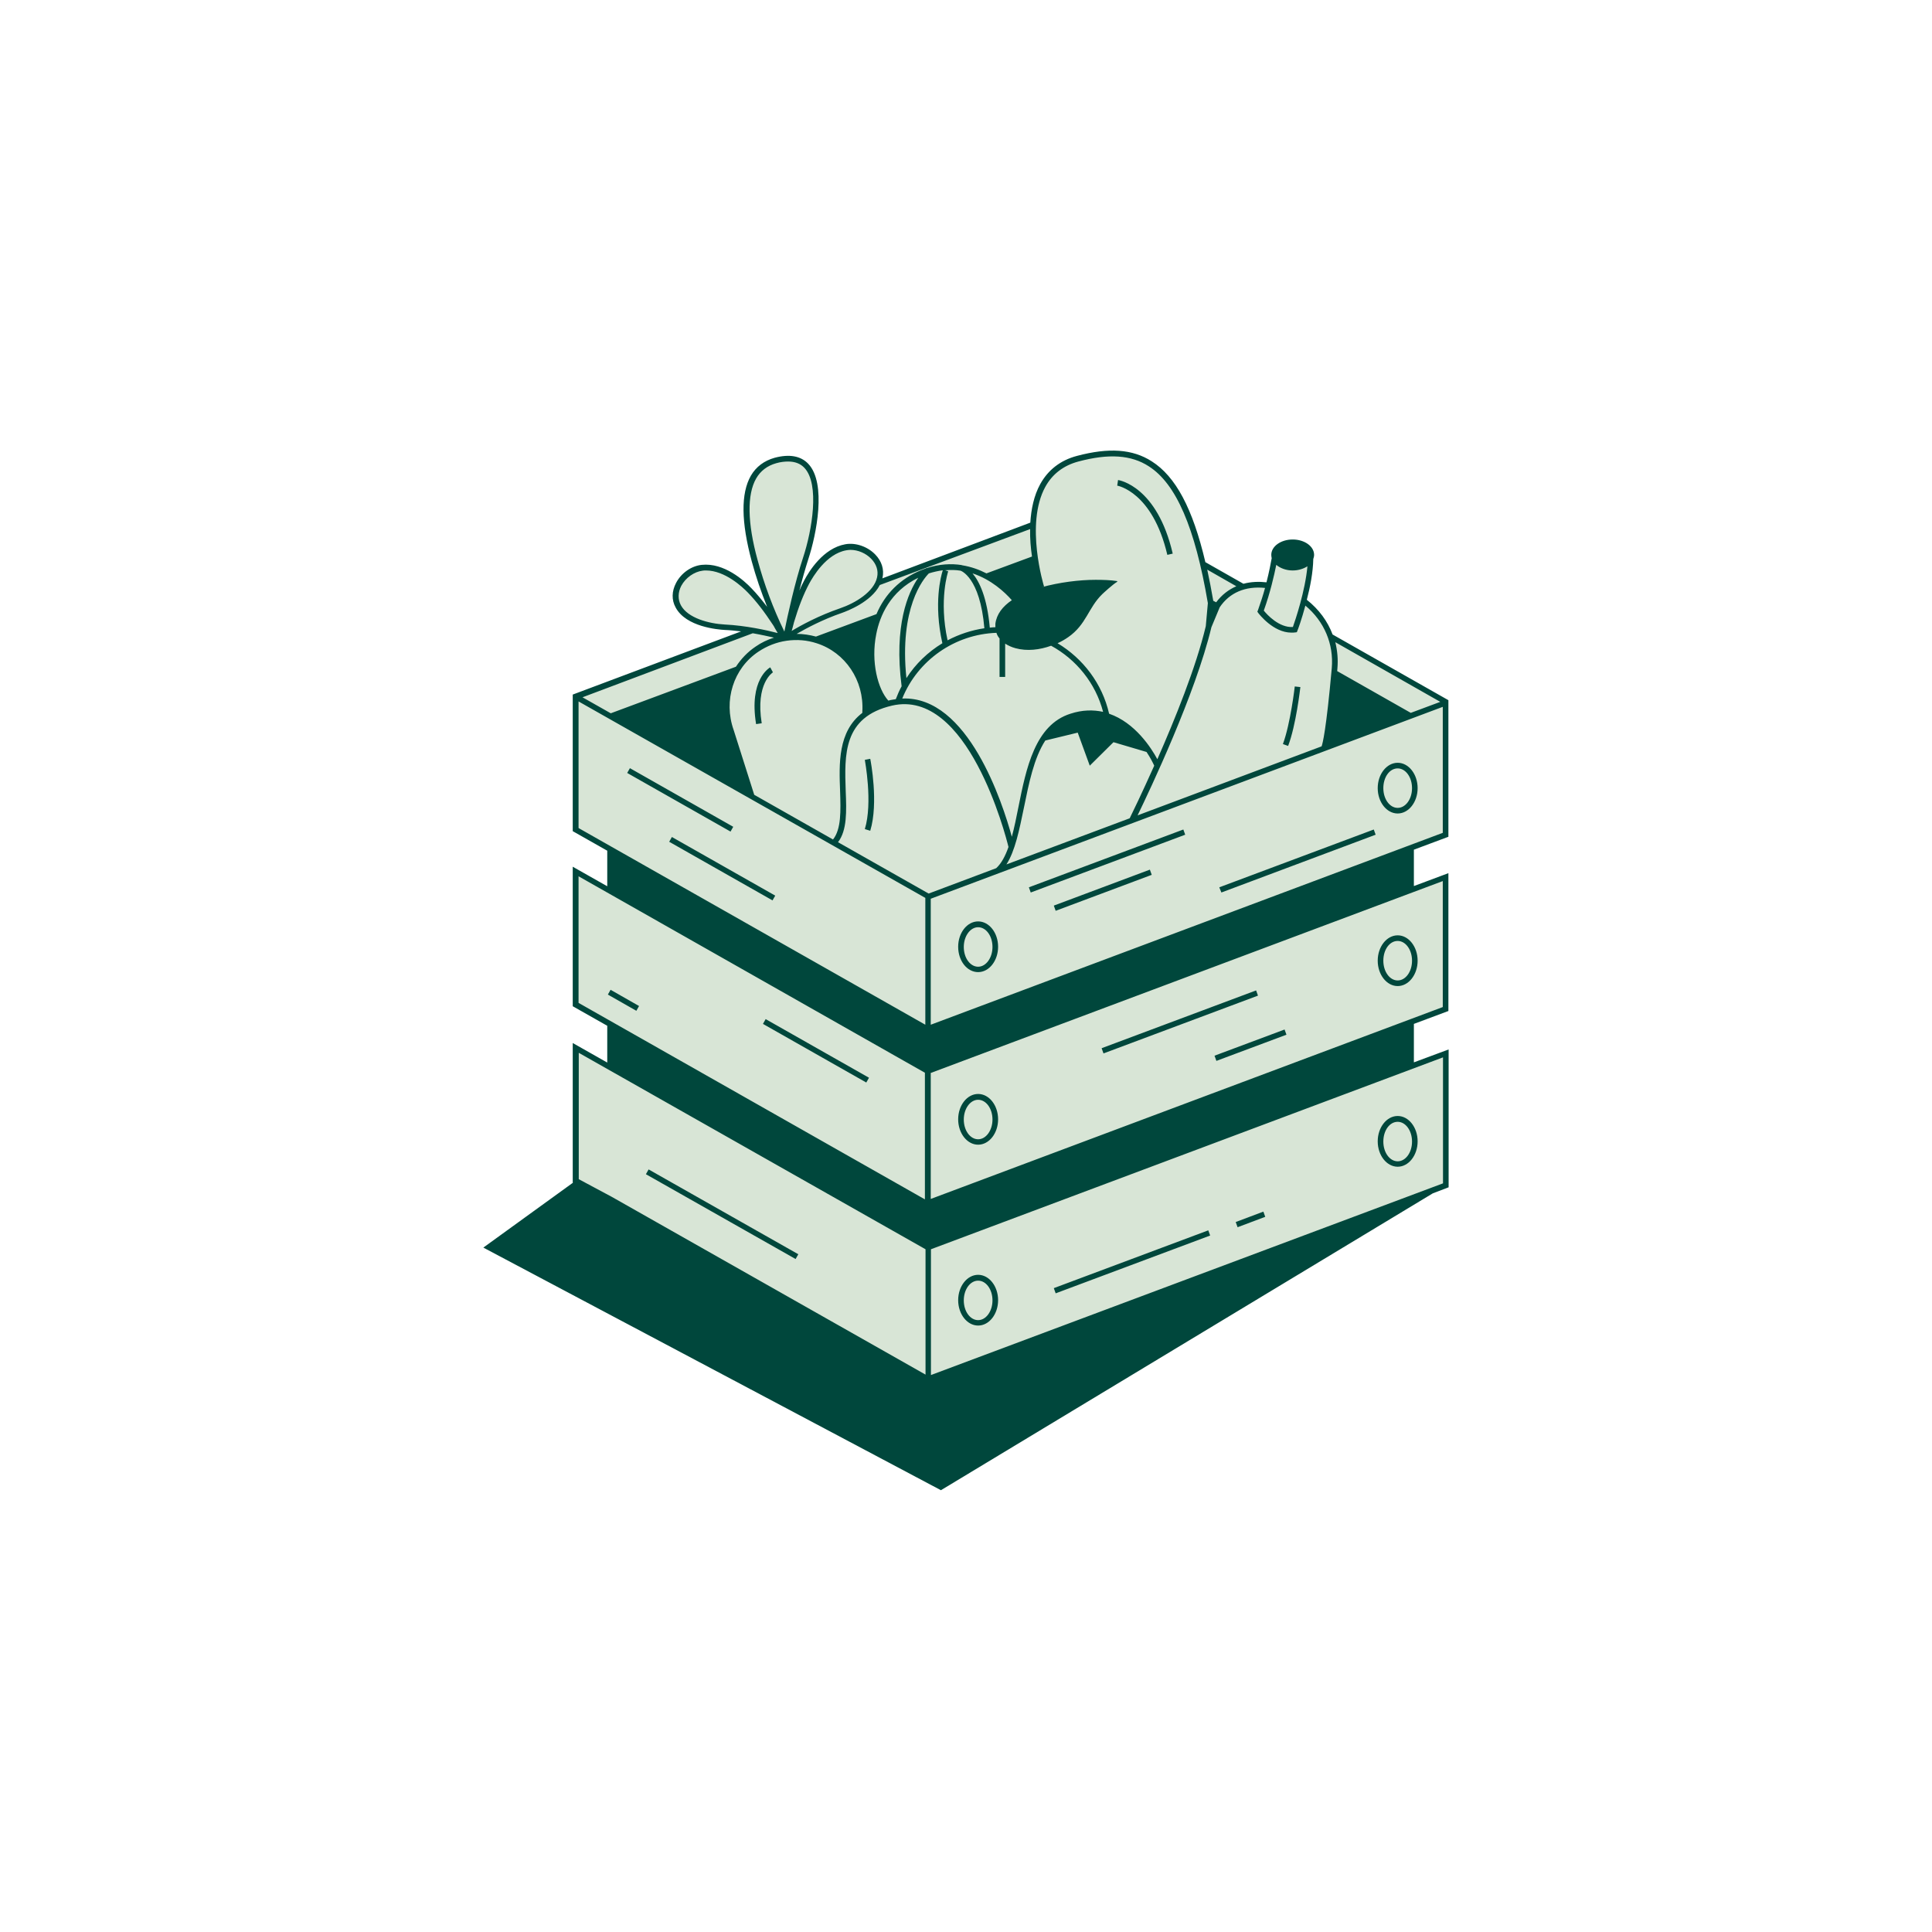 <svg xmlns="http://www.w3.org/2000/svg" xmlns:xlink="http://www.w3.org/1999/xlink" width="500" zoomAndPan="magnify" viewBox="0 0 375 375" height="500" preserveAspectRatio="xMidYMid meet" version="1.0"><defs><clipPath id="b56bce7d80"><path d="M 93.816 87 L 281.316 87 L 281.316 289.668 L 93.816 289.668 Z M 93.816 87 " clip-rule="nonzero"/></clipPath></defs><path fill="#d8e5d6" d="M 180.09 242.156 L 280.609 204.469 L 280.609 230.09 L 180.09 267.699 L 118.473 232.797 L 111.773 229.203 L 111.773 203.379 Z M 180.09 207.938 L 111.773 169.199 L 111.773 194.984 L 180.09 233.723 L 180.09 233.52 L 280.609 195.832 L 280.609 170.246 L 180.09 207.898 Z M 258.254 123.559 C 257.203 120.734 255.348 118.355 253.09 116.66 L 254.422 107.781 L 247.52 107.781 C 247.52 107.781 247.156 110.324 246.27 113.715 C 244.574 113.43 242.84 113.512 241.305 113.996 L 233.559 109.559 C 228.875 89.945 221.492 85.75 209.184 89.059 C 202.727 90.793 200.793 96.441 200.551 101.93 L 200.508 101.93 L 170.363 113.27 C 170.527 112.906 170.648 112.543 170.727 112.18 C 171.496 108.547 167.418 105.723 164.152 106.328 C 160.762 106.934 158.059 110.242 156.562 113.109 C 155.516 115.125 154.668 117.266 153.98 119.441 L 153.457 119.645 C 154.184 116.375 155.234 112.02 156.402 108.508 C 158.301 102.859 161.688 86.477 150.551 89.5 C 142.562 91.641 144.984 103.301 146.516 108.91 C 147.605 112.906 149.02 116.859 150.715 120.695 L 150.352 120.855 C 148.938 118.676 147.363 116.578 145.547 114.723 C 143.289 112.383 139.777 109.961 136.348 110.324 C 132.996 110.688 129.93 114.52 131.668 117.789 C 133.199 120.652 137.719 121.703 140.664 121.824 C 142.52 121.906 144.336 122.148 146.031 122.43 L 145.91 122.469 L 111.73 135.301 L 111.73 161.129 L 180.051 199.867 L 180.492 199.543 L 280.609 162.016 L 280.609 136.23 Z M 258.254 123.559 " fill-opacity="1" fill-rule="nonzero"/><g clip-path="url(#b56bce7d80)"><path fill="#00473c" d="M 189.855 188.688 C 191.996 188.688 193.73 186.469 193.73 183.766 C 193.73 181.062 191.996 178.844 189.855 178.844 C 187.715 178.844 185.98 181.062 185.98 183.766 C 185.98 186.512 187.715 188.688 189.855 188.688 Z M 189.855 179.973 C 191.391 179.973 192.641 181.668 192.641 183.805 C 192.641 185.906 191.391 187.641 189.855 187.641 C 188.32 187.641 187.07 185.945 187.07 183.805 C 187.07 181.707 188.32 179.973 189.855 179.973 Z M 271.289 157.898 C 273.426 157.898 275.16 155.68 275.16 152.977 C 275.16 150.273 273.426 148.055 271.289 148.055 C 269.148 148.055 267.414 150.273 267.414 152.977 C 267.414 155.68 269.148 157.898 271.289 157.898 Z M 271.289 149.145 C 272.82 149.145 274.074 150.84 274.074 152.977 C 274.074 155.117 272.82 156.809 271.289 156.809 C 269.754 156.809 268.504 155.117 268.504 152.977 C 268.504 150.84 269.715 149.145 271.289 149.145 Z M 189.855 212.336 C 187.715 212.336 185.98 214.555 185.98 217.258 C 185.98 219.961 187.715 222.184 189.855 222.184 C 191.996 222.184 193.73 219.961 193.73 217.258 C 193.73 214.555 191.996 212.336 189.855 212.336 Z M 189.855 221.133 C 188.32 221.133 187.07 219.438 187.07 217.301 C 187.07 215.199 188.32 213.465 189.855 213.465 C 191.391 213.465 192.641 215.16 192.641 217.301 C 192.641 219.398 191.391 221.133 189.855 221.133 Z M 271.289 181.547 C 269.148 181.547 267.414 183.766 267.414 186.469 C 267.414 189.172 269.148 191.395 271.289 191.395 C 273.426 191.395 275.16 189.172 275.16 186.469 C 275.16 183.766 273.426 181.547 271.289 181.547 Z M 271.289 190.305 C 269.754 190.305 268.504 188.609 268.504 186.469 C 268.504 184.332 269.715 182.637 271.289 182.637 C 272.82 182.637 274.074 184.332 274.074 186.469 C 274.074 188.609 272.82 190.305 271.289 190.305 Z M 189.855 257.289 C 191.996 257.289 193.73 255.07 193.73 252.367 C 193.73 249.664 191.996 247.441 189.855 247.441 C 187.715 247.441 185.98 249.664 185.98 252.367 C 185.98 255.07 187.715 257.289 189.855 257.289 Z M 189.855 248.574 C 191.391 248.574 192.641 250.27 192.641 252.406 C 192.641 254.504 191.391 256.238 189.855 256.238 C 188.32 256.238 187.07 254.547 187.07 252.406 C 187.07 250.27 188.32 248.574 189.855 248.574 Z M 271.289 226.461 C 273.426 226.461 275.16 224.238 275.16 221.535 C 275.16 218.832 273.426 216.613 271.289 216.613 C 269.148 216.613 267.414 218.832 267.414 221.535 C 267.414 224.238 269.148 226.461 271.289 226.461 Z M 271.289 217.742 C 272.82 217.742 274.074 219.438 274.074 221.578 C 274.074 223.715 272.82 225.41 271.289 225.41 C 269.754 225.41 268.504 223.715 268.504 221.578 C 268.504 219.438 269.715 217.742 271.289 217.742 Z M 200.066 173.234 L 199.703 172.227 L 229.684 161.008 L 230.047 162.016 Z M 237.07 173.234 L 236.664 172.227 L 266.648 161.008 L 267.012 162.016 Z M 204.906 251.035 L 204.543 250.027 L 234.527 238.809 L 234.891 239.816 Z M 240.215 238.203 L 239.852 237.195 L 245.219 235.176 L 245.582 236.184 Z M 244.172 193.25 L 214.188 204.469 L 213.824 203.457 L 243.809 192.238 Z M 249.336 199.828 L 249.699 200.836 L 236.102 205.918 L 235.738 204.91 Z M 223.188 168.797 L 223.551 169.805 L 204.906 176.785 L 204.543 175.777 Z M 141.797 161.41 L 121.738 150.031 L 122.266 149.102 L 142.32 160.48 Z M 130.414 162.461 L 150.473 173.84 L 149.945 174.766 L 129.891 163.387 Z M 148.613 197.809 L 168.672 209.188 L 168.145 210.117 L 148.09 198.738 Z M 154.426 244.375 L 125.371 227.914 L 125.895 226.984 L 154.949 243.449 Z M 118.512 192.117 L 124.039 195.266 L 123.516 196.195 L 117.988 193.047 Z M 216.852 94.262 L 217.012 93.172 C 217.297 93.215 224.598 94.426 227.625 107.457 L 226.578 107.699 C 223.711 95.434 216.891 94.262 216.852 94.262 Z M 168.914 147.285 C 168.992 147.648 170.566 155.84 168.914 161.25 L 167.863 160.926 C 169.438 155.801 167.863 147.57 167.863 147.488 Z M 149.504 129.531 L 150.027 130.5 C 149.988 130.539 146.598 132.598 147.848 140.387 L 146.758 140.547 C 145.348 131.914 149.301 129.652 149.504 129.531 Z M 250.023 144.785 L 249.012 144.422 C 250.465 140.508 251.312 133.324 251.312 133.242 L 252.402 133.363 C 252.363 133.648 251.555 140.789 250.023 144.785 Z M 274.434 206.203 L 274.434 198.738 L 281.133 196.234 L 281.133 169.48 L 274.434 171.984 L 274.434 164.922 L 281.133 162.418 L 281.133 135.906 L 258.656 123.156 C 257.688 120.574 255.996 118.273 253.652 116.418 C 254.301 113.957 254.863 111.051 254.906 108.508 C 254.984 108.266 255.066 107.984 255.066 107.699 C 255.066 106.047 253.211 104.715 250.91 104.715 C 248.609 104.715 246.754 106.047 246.754 107.699 C 246.754 107.902 246.793 108.145 246.836 108.348 C 246.672 109.234 246.352 110.969 245.824 113.027 C 244.371 112.867 242.84 112.906 241.348 113.309 L 233.961 109.113 C 231.5 98.66 228.191 92.488 223.551 89.543 C 219.836 87.16 215.238 86.84 209.023 88.492 C 205.836 89.34 203.453 91.195 201.922 93.941 C 200.672 96.199 200.145 98.863 199.984 101.445 L 171.254 112.262 C 171.254 112.219 171.254 112.219 171.293 112.18 C 171.656 110.523 171.133 108.91 169.879 107.621 C 168.387 106.086 166.086 105.277 164.07 105.641 C 159.793 106.41 157.047 110.848 156.078 112.703 C 155.758 113.309 155.434 113.957 155.152 114.641 C 155.676 112.582 156.281 110.445 156.887 108.547 C 158.461 103.785 160.477 93.82 156.887 90.027 C 155.434 88.492 153.215 88.09 150.352 88.855 C 148.332 89.422 146.758 90.59 145.75 92.324 C 143.773 95.758 143.852 101.324 145.91 108.953 C 146.719 111.938 147.727 114.883 148.898 117.789 C 147.887 116.457 146.879 115.246 145.871 114.199 C 144.418 112.664 140.543 109.195 136.227 109.637 C 134.207 109.84 132.23 111.211 131.223 113.148 C 130.375 114.762 130.336 116.457 131.141 117.91 C 133.16 121.703 139.375 122.188 140.625 122.27 C 141.715 122.309 142.805 122.43 143.852 122.551 L 111.168 134.816 L 111.168 161.328 L 117.867 165.121 L 117.867 172.023 L 111.168 168.23 L 111.168 195.309 L 117.867 199.102 L 117.867 206.242 L 111.168 202.449 L 111.168 229.527 L 111.207 229.566 L 93.816 242.156 L 182.633 289.25 L 278.109 231.625 L 281.176 230.453 L 281.176 203.699 Z M 279.559 136.23 L 273.832 138.367 L 259.547 130.258 C 259.547 130.098 259.586 129.934 259.586 129.773 C 259.746 128 259.586 126.305 259.184 124.648 Z M 280.043 137.199 L 280.043 161.652 L 180.656 198.898 L 180.656 174.445 Z M 175.004 133.203 C 174.562 134.012 174.199 134.859 173.875 135.707 C 173.555 135.746 173.23 135.828 172.906 135.867 C 172.746 135.906 172.586 135.949 172.422 135.988 C 170.406 133.77 168.992 128.48 170.082 123.074 C 170.77 119.523 172.785 114.801 178.234 112.141 C 176.258 115.004 173.473 121.34 175.004 133.203 Z M 182.914 124.852 C 180.129 126.547 177.711 128.844 175.934 131.629 C 174.52 117.949 179.242 112.34 180.293 111.293 C 181.219 111.008 182.109 110.809 182.996 110.688 C 182.633 111.777 181.18 117.145 182.914 124.852 Z M 193.406 122.832 C 193.527 123.238 193.73 123.598 194.012 123.922 L 194.012 131.387 L 195.102 131.387 L 195.102 124.93 C 195.668 125.293 196.352 125.617 197.117 125.82 C 199.34 126.426 201.801 126.141 204.02 125.336 C 208.902 128 212.656 132.598 214.109 138.168 C 212.211 137.762 210.113 137.762 207.773 138.531 C 200.871 140.711 199.176 149.184 197.684 156.609 C 197.281 158.668 196.875 160.645 196.395 162.418 C 194.617 155.883 187.879 135.02 175.125 135.586 C 178.152 128.117 185.336 123.117 193.406 122.832 Z M 183.438 110.688 C 184.488 110.605 185.457 110.605 186.426 110.766 C 186.465 110.766 190.219 111.977 191.066 121.945 C 188.562 122.309 186.145 123.117 183.922 124.285 C 182.188 116.336 184.043 110.93 184.043 110.887 Z M 188.766 111.293 C 192.355 112.461 195.02 114.922 196.395 116.496 C 194.617 117.707 193.445 119.199 193.203 121.059 C 193.203 121.258 193.203 121.5 193.203 121.742 C 192.84 121.742 192.477 121.785 192.117 121.824 C 191.59 115.934 190.098 112.867 188.766 111.293 Z M 198.734 156.809 C 199.703 152.047 200.672 147.164 202.891 143.734 L 209.184 142.203 L 211.523 148.617 L 216.125 144.059 L 222.543 145.957 C 223.348 147.164 223.832 148.176 224.035 148.617 C 221.652 153.945 219.715 157.941 219.273 158.828 L 195.344 167.785 C 197.039 165.164 197.844 161.086 198.734 156.809 Z M 247.723 109.637 C 248.488 110.281 249.617 110.727 250.91 110.727 C 252 110.727 253.008 110.402 253.773 109.918 C 253.332 114.723 251.434 120.332 250.949 121.703 C 248.285 121.863 245.945 119.32 245.301 118.516 C 246.551 115.043 247.316 111.656 247.723 109.637 Z M 245.543 114.117 C 245.18 115.488 244.695 116.941 244.172 118.434 L 244.051 118.719 L 244.211 118.961 C 244.332 119.121 247.117 122.793 250.668 122.793 C 250.91 122.793 251.152 122.793 251.395 122.754 L 251.715 122.711 L 251.836 122.391 C 251.918 122.227 252.645 120.25 253.371 117.547 C 257.043 120.613 258.898 125.012 258.496 129.691 C 257.406 141.801 256.719 144.34 256.52 144.867 L 220.805 158.262 C 223.188 153.34 232.023 134.738 235.133 121.742 L 236.746 117.871 C 238.641 115.043 241.711 113.715 245.543 114.117 Z M 239.973 113.793 C 238.48 114.438 237.148 115.449 236.059 116.902 L 235.496 116.617 C 235.133 114.48 234.727 112.461 234.324 110.566 Z M 202.891 94.504 C 204.262 92.004 206.441 90.348 209.305 89.582 C 215.195 88.008 219.555 88.289 222.984 90.512 C 228.273 93.898 231.945 102.332 234.445 117.062 L 234.043 121.543 C 232.145 129.531 228.031 139.66 224.641 147.367 C 223.469 145.188 220.32 140.266 215.277 138.531 C 213.945 132.68 210.195 127.797 205.27 124.852 C 205.996 124.527 206.684 124.125 207.328 123.68 C 210.879 121.219 211.203 117.992 213.945 115.328 C 214.148 115.125 216.043 113.391 216.812 112.945 C 216.891 112.906 216.891 112.824 216.812 112.785 C 215.52 112.582 214.066 112.543 212.656 112.543 C 209.508 112.543 205.594 113.027 202.121 113.996 L 202.648 113.836 C 202.605 113.715 198.934 101.727 202.891 94.504 Z M 199.945 102.695 C 199.902 104.555 200.066 106.367 200.309 108.023 L 191.469 111.293 C 190.059 110.566 188.484 110 186.75 109.719 C 186.707 109.719 186.707 109.719 186.668 109.68 C 184.609 109.355 182.309 109.477 179.848 110.281 L 179.809 110.242 C 179.809 110.242 179.766 110.281 179.727 110.324 C 179.402 110.445 179.082 110.566 178.758 110.688 C 174.723 112.34 171.777 115.285 170.121 119.199 L 158.379 123.559 C 157.168 123.238 155.918 123.035 154.629 123.035 C 156.523 121.945 159.672 120.25 163.426 118.961 C 164.434 118.598 169.074 116.859 170.77 113.551 Z M 163.062 153.582 C 163.184 157.375 163.305 160.926 161.688 162.945 L 146.395 154.27 L 142.398 141.68 C 140.383 135.988 142.359 129.691 147.242 126.465 C 148.898 125.375 150.715 124.648 152.691 124.367 C 154.668 124.082 156.645 124.246 158.5 124.852 C 164.07 126.625 167.742 132.074 167.379 138.125 L 167.379 138.367 C 162.617 142 162.859 148.254 163.062 153.582 Z M 157.047 113.309 C 157.773 111.977 160.355 107.5 164.273 106.812 C 164.516 106.773 164.797 106.73 165.078 106.73 C 166.531 106.73 168.066 107.379 169.113 108.469 C 170.121 109.516 170.527 110.766 170.242 112.059 C 169.637 114.883 166.008 117.062 163.062 118.07 C 158.945 119.484 155.516 121.34 153.66 122.469 C 153.781 122.105 153.859 121.742 153.98 121.301 C 154.023 121.098 154.102 120.895 154.102 120.816 C 154.992 117.828 155.957 115.367 157.047 113.309 Z M 147.039 108.668 C 145.062 101.484 144.984 96 146.758 92.891 C 147.605 91.398 148.938 90.391 150.672 89.906 C 151.52 89.664 152.285 89.582 152.973 89.582 C 154.305 89.582 155.355 89.984 156.121 90.793 C 159.148 93.98 157.613 102.98 155.879 108.227 C 154.266 113.109 152.852 119.562 152.246 122.59 C 150.066 118.113 148.332 113.43 147.039 108.668 Z M 140.707 121.219 C 137.598 121.059 133.48 119.969 132.152 117.465 C 131.547 116.336 131.586 114.965 132.23 113.715 C 133.078 112.141 134.734 110.969 136.387 110.766 C 136.59 110.727 136.832 110.727 137.035 110.727 C 140.707 110.727 144.137 113.957 145.145 115.004 C 146.797 116.699 148.371 118.758 150.066 121.34 C 150.148 121.461 150.27 121.664 150.391 121.906 C 150.594 122.27 150.793 122.59 150.957 122.875 C 148.777 122.309 144.742 121.422 140.707 121.219 Z M 146.113 122.914 C 147.727 123.195 149.141 123.52 150.23 123.762 C 148.977 124.164 147.766 124.73 146.676 125.496 C 145.105 126.547 143.852 127.879 142.844 129.41 L 118.551 138.449 L 113.062 135.344 Z M 112.297 160.723 L 112.297 136.148 L 179.605 174.281 L 179.605 198.898 Z M 112.297 194.66 L 112.297 170.086 L 179.523 208.219 L 179.523 232.797 Z M 179.645 266.812 L 118.754 232.312 L 112.336 228.879 L 112.336 204.348 L 179.645 242.48 Z M 162.656 163.469 C 164.434 161.168 164.312 157.457 164.152 153.543 C 163.91 146.48 163.625 139.176 173.148 136.957 C 187.836 133.566 195.184 162.098 195.746 164.398 C 195.141 166.133 194.375 167.586 193.367 168.512 L 180.25 173.438 Z M 180.656 208.262 L 280.043 171.016 L 280.043 195.469 L 180.656 232.715 Z M 280.086 229.688 L 180.695 266.895 L 180.695 242.48 L 280.086 205.234 Z M 280.086 229.688 " fill-opacity="1" fill-rule="nonzero"/></g></svg>